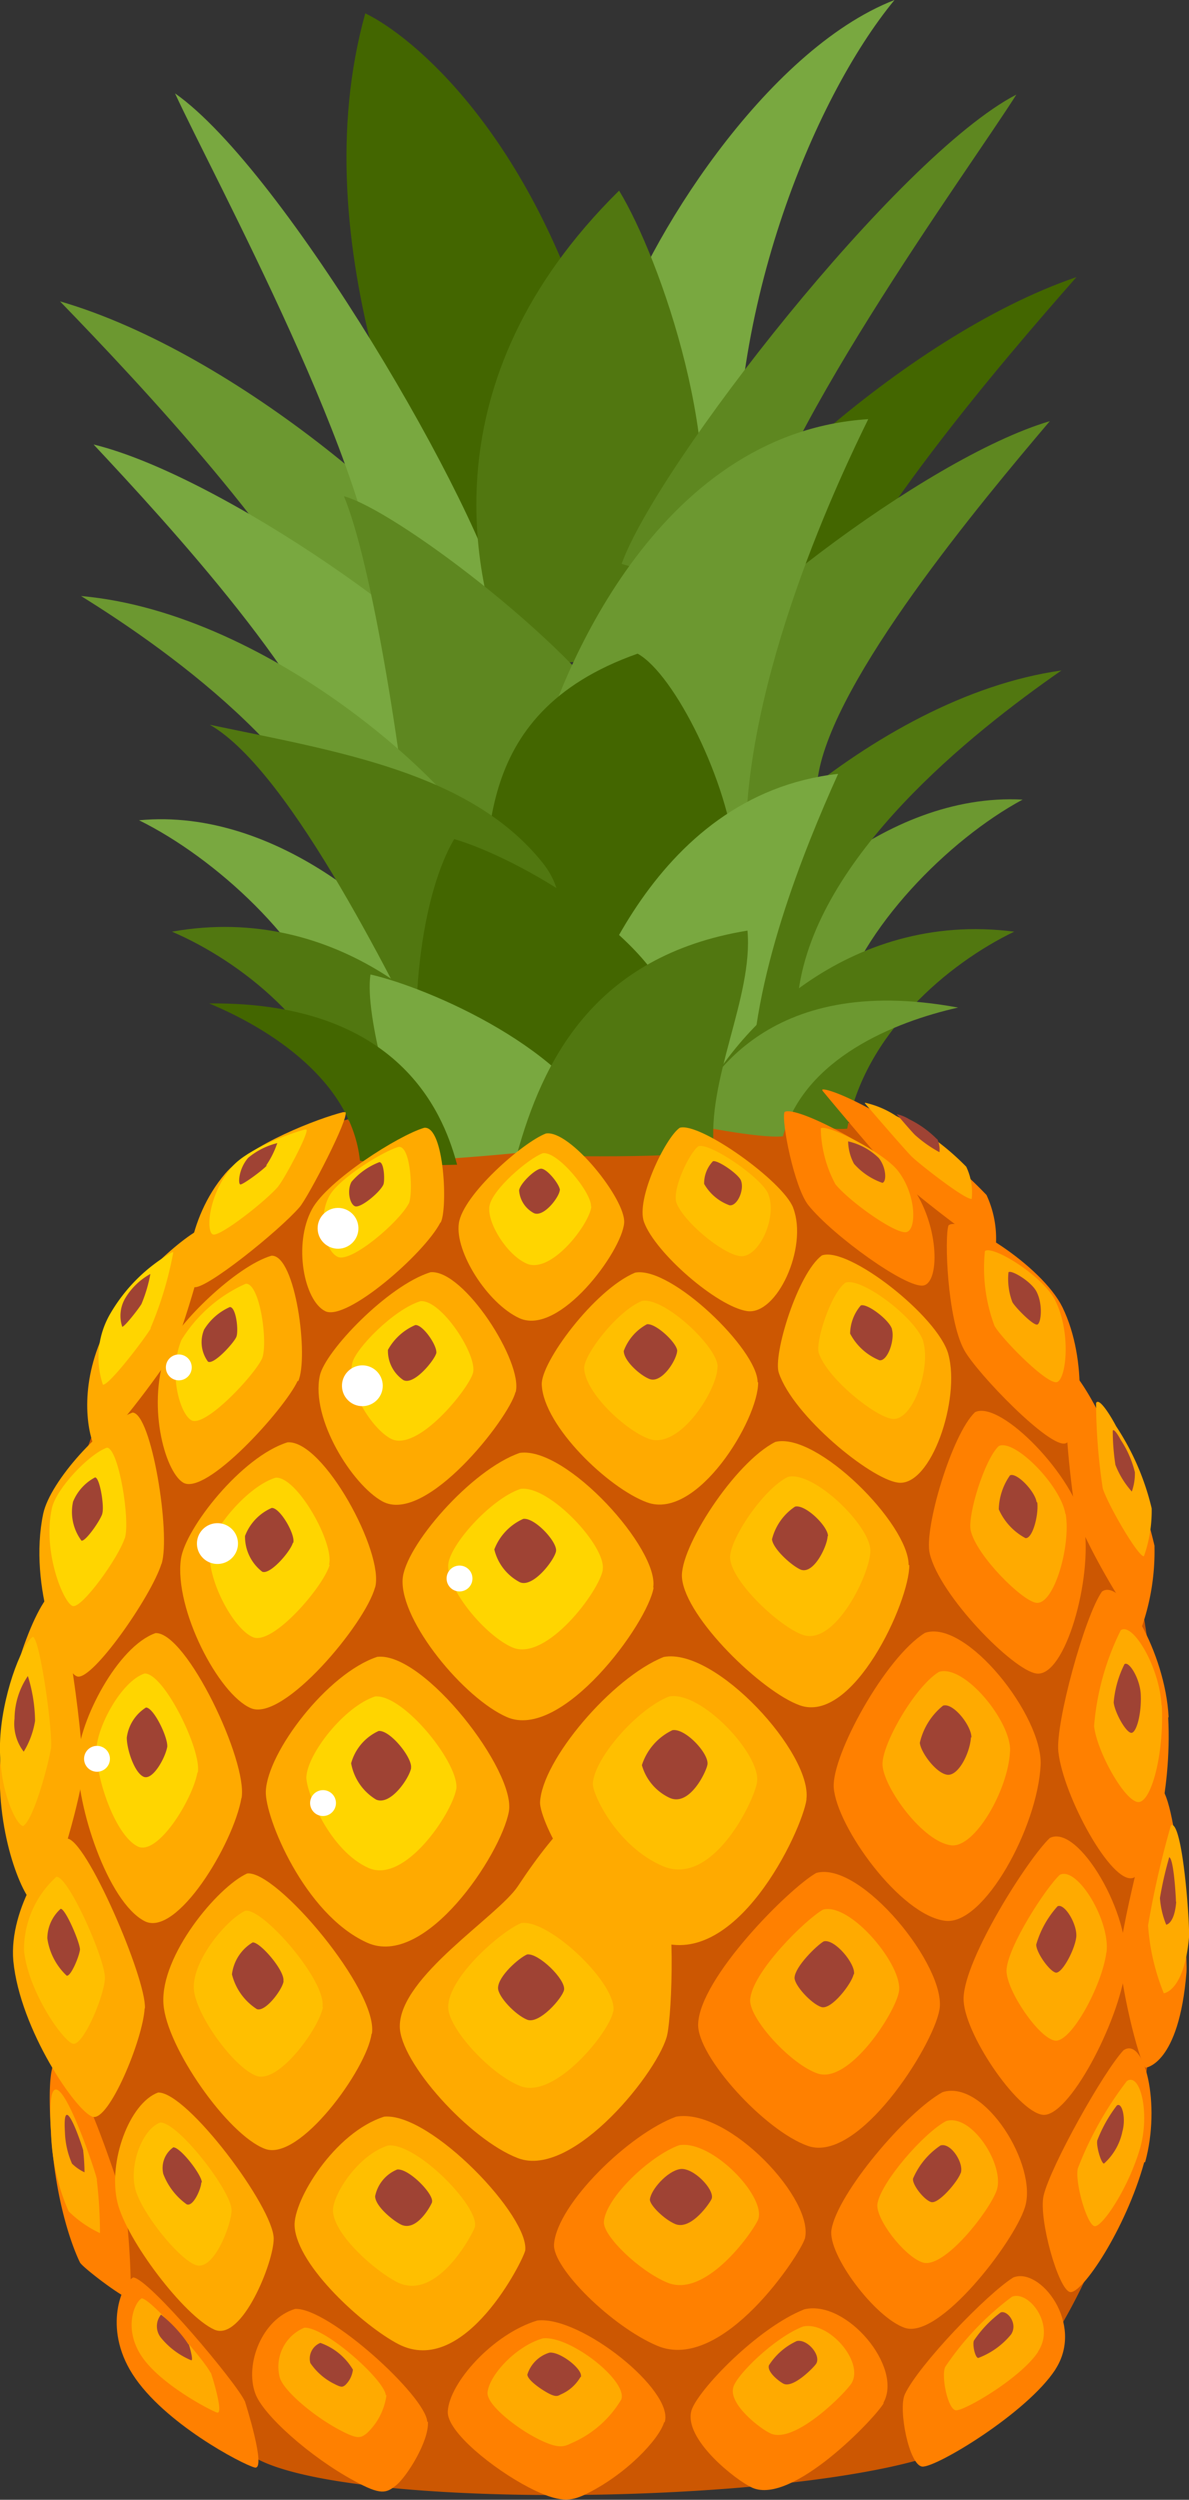 <svg id="Layer_1" data-name="Layer 1" xmlns="http://www.w3.org/2000/svg" viewBox="0 0 89.19 187.39"><rect x="0" y="0" width="89.19" height="187.39" fill="#333333" stroke="none"/><defs><style>.cls-1{fill:#cc5702;}.cls-2{fill:#436600;}.cls-3{fill:#79a840;}.cls-4{fill:#6c9830;}.cls-5{fill:#517710;}.cls-6{fill:#5e8720;}.cls-7{fill:#fa0;}.cls-8{fill:#ff8000;}.cls-9{fill:#ffd500;}.cls-10{fill:#ffbf00;}.cls-11{fill:#9f4334;}.cls-12{fill:#fff;}</style></defs><title>pineappleBig</title><path class="cls-1" d="M18.42,183.75a38.12,38.12,0,0,1-7.48-9C-1.6,153.23-3.83,101.63,25.34,84.16c.71-.42,8.36-1.78,9.76-1.87,9-.57,25.54.26,26.64.9,17.39,8.12,24.78,28.56,25.36,52.61.41,16.76-1.82,35-13.82,46.61C67.75,187.76,24.19,188.81,18.42,183.75Z"/><path class="cls-2" d="M49.16,46.77c3.69-7.33,18.49-21.52,31.59-26-5.64,6.41-16.63,19.2-19.95,28C58.09,49.76,49.16,46.77,49.16,46.77Z"/><path class="cls-3" d="M46.14,25.45C48.37,18.22,57.37,3.78,67.1,0,61,7.39,54.19,23.83,55.37,40S46.14,25.45,46.14,25.45Z"/><path class="cls-2" d="M36,47.73C31.28,37.39,22.58,18.29,27.4,1c3.52,1.69,12.42,9,17.24,25.64S36,47.73,36,47.73Z"/><path class="cls-4" d="M37.32,47.05c-4-7.14-19.52-20.6-32.82-24.46C10.44,28.72,22,41,25.78,49.58,28.54,50.48,37.32,47.05,37.32,47.05Z"/><path class="cls-3" d="M37.79,45.8C36.15,38.13,21.35,12.77,13.13,7c2.72,5.94,15.27,28.94,15.29,38.53C31.4,46.92,37.79,45.8,37.79,45.8Z"/><path class="cls-5" d="M37.85,49.29c-2.15-5.84-6-20.61,8.59-35,3.1,5.08,8.29,19.91,5.52,28.82S37.85,49.29,37.85,49.29Z"/><path class="cls-3" d="M37.48,53.65c-3.2-5.55-20.9-18-30.46-20.33,5.45,5.82,17.2,18.56,18.66,25.77C27.33,60.32,37.48,53.65,37.48,53.65Z"/><path class="cls-6" d="M49.32,53.36c2.92-5.7,20-19,29.43-21.79-5.16,6.08-16.28,19.38-17.39,26.64C50.95,71.17,49.32,53.36,49.32,53.36Z"/><path class="cls-6" d="M46.63,42.27c2.65-7.38,20.69-30.55,29.61-35.18-3.48,5.53-19,26.66-20.28,36.17C52.82,44.22,46.63,42.27,46.63,42.27Z"/><path class="cls-6" d="M30.94,65.87c-.22-5.14-2.75-22.94-5.14-28.67,3.73,1,16.71,10.7,21.05,17.35S30.94,65.87,30.94,65.87Z"/><path class="cls-4" d="M40.49,56.31C41.92,51.12,49,32.45,65.13,31.42c-1.84,3.75-9.49,19.53-9.18,32.4S40.49,56.31,40.49,56.31Z"/><path class="cls-4" d="M37.35,65.16c-2.07-5.58-16.9-19.21-31.27-20.48,7,4.34,19,13,20.86,23C28.9,68.74,37.35,65.16,37.35,65.16Z"/><path class="cls-3" d="M33.63,74.49c-3.19-5.24-12.75-14-23.2-13C16.14,64.3,23.06,70.63,25,76.66,27.1,77.38,33.63,74.49,33.63,74.49Z"/><path class="cls-4" d="M54.17,74c2.93-5.38,12.05-14.61,22.54-14.06-5.57,3-12.18,9.69-13.8,15.81C60.84,76.56,54.17,74,54.17,74Z"/><path class="cls-5" d="M49.38,72.26c1.79-5.68,15.95-20,30.24-22C72.8,55,61.26,64.2,59.9,74.31,52,84.08,49.38,72.26,49.38,72.26Z"/><path class="cls-2" d="M36.11,70.25C36.87,64,34.9,53.55,47.83,49c2.78,1.54,6.86,9.76,7.3,15.27C56.19,77.43,36.11,70.25,36.11,70.25Z"/><path class="cls-3" d="M42.31,80.31c1.33-4.92,6.42-20.73,20.56-22.3-2.6,5.77-6.52,15.44-6.5,23.59C52.73,84.54,42.31,80.31,42.31,80.31Z"/><path class="cls-5" d="M32.8,80.14c-2.88-5.56-10.85-22.26-17.06-25.81,9.55,2,19.51,3.55,24.95,10.33S32.8,80.14,32.8,80.14Z"/><path class="cls-5" d="M37,81.49C34.32,76.4,25.41,67.61,12.9,69.84,17.94,72,24.51,77,26.13,84,29,84.09,37,81.49,37,81.49Z"/><path class="cls-5" d="M52.55,82.63C55,77.43,63.48,68.21,76.08,69.84c-4.94,2.37-11.26,7.67-12.53,14.77C60.66,84.85,52.55,82.63,52.55,82.63Z"/><path class="cls-2" d="M31.74,82.9c-1.1-5.28-.53-15.11,2.33-20,4.63,1.34,15.08,7.19,16.68,13.43C49.57,80.7,31.74,82.9,31.74,82.9Z"/><path class="cls-3" d="M30.56,87.05c-.82-3.28-3.24-10.82-2.77-14,4.39,1,15.29,5.69,17.74,12.25C42.84,86.41,30.56,87.05,30.56,87.05Z"/><path class="cls-2" d="M34.29,87.31c-.85-3.12-3.78-12.24-18.6-12.09C20.24,77.11,26.36,81,27,87,28.66,87.5,34.29,87.31,34.29,87.31Z"/><path class="cls-4" d="M51.46,84.23c1.38-2.93,5.85-11.4,20.41-8.7-4.81,1.08-11.51,3.82-13.14,9.65C57,85.38,51.46,84.23,51.46,84.23Z"/><path class="cls-5" d="M38.76,86.59c1.93-7,5.76-14.94,17.31-16.83.45,5-3.11,11.17-2.5,16.47C50.53,86.95,38.76,86.59,38.76,86.59Z"/><path class="cls-7" d="M22.48,90.48c.65-.76,3.75-6.72,3.43-7.11h-.17c-1.85.46-7,2.42-8.85,4.61-2.93,3.44-3.15,8.21-2.35,8.5s6.43-4.24,7.94-6Z"/><path class="cls-8" d="M9.39,165.59c-.26-1.37-6.47-20.26-5.57-5.82C4.21,166.16,6,169.6,6,169.6c.16.35,3.47,2.88,3.82,2.72a58.11,58.11,0,0,0-.39-6.72Z"/><path class="cls-7" d="M12.9,101.38c.76-1.35,2.94-8.89,2.74-9.49l-.12,0c-1.82.69-5.86,4.45-7.49,7.58-2.11,4.06-1.53,7.71-.94,9,.75.11,5.11-5.78,5.81-7Z"/><path class="cls-8" d="M86.61,115.91a32.41,32.41,0,0,0-4.34-10.27c-.43-.85-2.07-3.75-2.43-2.88a74.68,74.68,0,0,0,.83,10.66c.64,2.12,4.36,8.61,5,8.48a17.24,17.24,0,0,0,.93-6Z"/><path class="cls-7" d="M6.19,133.3c.25-1.8-1.36-13.89-2.2-14-1.43,1-3.84,7.6-4,13.31-.15,5.49,1.92,10.11,2.82,10.32,1.34-.84,3.14-8,3.36-9.62Z"/><path class="cls-8" d="M89,147.84c.1-1.39-.73-14-2.13-13.89l-.11.22c0,.09-2.64,9.87-2.74,12.34-.08,1.89,1.38,8,1.91,8.49,0,0,2.51-.21,3.07-7.16Z"/><path class="cls-8" d="M18.36,180c-.55-1.29-7.18-9.2-8.37-9.28-.85.46-2.27,3.77-.05,7.25,2.35,3.68,8.22,6.75,9.16,7s-.72-4.93-.74-5Z"/><path class="cls-8" d="M74,89.58a31.36,31.36,0,0,0-8.5-6.32c-2.45-1.34-3.57-1.63-3.81-1.59,0,0,0,.06,0,.08s4.84,5.82,5.71,6.62,6.56,5.41,7.28,5.28A7.77,7.77,0,0,0,74,89.58Z"/><path class="cls-8" d="M68.17,88.58c-1.74-2.21-8.47-5.77-9.32-5.22-.26.65.73,5.68,1.8,7,1.83,2.27,7.39,6.28,8.64,6s1.19-4.81-1.13-7.75Z"/><path class="cls-7" d="M59.5,90.54c-.77-2-7-6.44-8.51-6-1.07.73-3.31,5.35-2.68,7.07.85,2.32,5.46,6.31,7.71,6.67s4.61-4.76,3.48-7.73Z"/><path class="cls-7" d="M46.82,91.67c.14-1.74-4.06-7-5.87-6.7-1.75.67-6.22,4.59-6.53,6.73s2.14,6,4.53,7.11c3,1.38,7.7-5,7.87-7.14Z"/><path class="cls-7" d="M33.06,91.64c.53-1,.29-7.23-1.23-7.1-1.91.55-7.26,3.94-8.43,6.11-1.42,2.63-.59,6.86,1,7.64s7.43-4.31,8.63-6.64Z"/><path class="cls-8" d="M79.7,98c-1.57-3.18-7.68-6.94-8.55-6.14-.31.85-.1,7,1.17,9.33.93,1.72,6.48,7.47,7.63,7S81.65,102,79.7,98Z"/><path class="cls-7" d="M71.14,101.52c-.78-2.85-7.52-8.12-9.49-7.41-1.82,1.36-3.68,7.46-3.23,8.8,1.08,3.22,6.84,7.94,8.93,8.23,2.49.35,4.71-6.26,3.79-9.61Z"/><path class="cls-7" d="M56.83,103.61c0-2.43-6.5-8.72-9.19-8.21-3.06,1.28-7.12,6.78-7,8.42.15,3.09,5,7.74,7.89,8.8,3.76,1.39,8.37-6.21,8.34-9Z"/><path class="cls-7" d="M38.68,104.37c.59-2.23-3.89-9.23-6.39-9-3.21,1-7.92,5.94-8.3,7.76-.69,3.24,2.43,8.16,4.68,9.41,3.25,1.81,9.5-6.21,10-8.19Z"/><path class="cls-7" d="M22.37,103.54c.8-1.76-.18-9.47-2-9.41-2.69.78-7.1,5.16-7.83,7-1.58,4.06-.2,9.13,1.18,10,1.7,1.08,7.64-5.51,8.61-7.62Z"/><path class="cls-8" d="M81.29,114.36c-.58-3.57-6.21-9.44-8.15-8.5-1.74,1.65-3.84,8.72-3.4,10.59.73,3.15,6.26,8.77,8,9,2.16.31,4.23-7.12,3.58-11.11Z"/><path class="cls-7" d="M68.16,117.32c0-3.09-6.89-10-10-9.23-3.06,1.54-7.23,8-7,10.21.28,3,6,8.52,8.82,9.53,4,1.45,8.24-7.73,8.23-10.51Z"/><path class="cls-7" d="M49,119c.45-2.86-6.49-10.57-10-10.09-3.66,1.25-8.68,7.05-8.8,9.51-.15,3.14,4.61,8.9,7.83,10.3,4.12,1.78,10.55-7,11-9.71Z"/><path class="cls-7" d="M28.14,119c.7-2.59-3.87-11.06-6.57-10.88-3.45,1.07-7.67,6.45-8,8.75-.51,3.73,2.81,10.14,5.25,11.18s8.58-6.33,9.31-9.05Z"/><path class="cls-7" d="M12.12,117.23c.7-2.21-.75-11.31-2.18-11.34-2.21.82-6.18,5.13-6.7,7.59-1.14,5.46,1.43,11.83,2.55,12.19s5.56-6,6.32-8.44Z"/><path class="cls-8" d="M87.66,128.7c-.25-4.85-3.56-10.46-5-9.39-1.29,1.82-3.5,9.87-3.27,12,.36,3.32,4,10,5.61,9.46,1.39-.52,2.92-6.46,2.63-12Z"/><path class="cls-8" d="M78.06,132.31c.17-3.67-5.58-10.95-8.67-9.91-3,1.85-7,9.18-6.85,11.59.21,2.94,5,9.61,8.38,10,2.89.34,6.91-7,7.14-11.68Z"/><path class="cls-7" d="M60.49,134.88c.45-3.42-6.79-11.39-10.7-10.67-3.88,1.54-9.16,7.76-9.28,10.92,0,1.37,3,7.82,8.52,10.26,6.09,2.67,11.16-8.21,11.47-10.51Z"/><path class="cls-7" d="M38.17,135.81c.57-3-6.36-12-9.87-11.61-3.75,1.24-8.25,7.16-8.36,10.09-.07,1.93,2.89,9.2,7.58,11.33,4.38,2,10.05-6.6,10.65-9.81Z"/><path class="cls-7" d="M18.12,134.79c.48-2.75-4.12-12.44-6.45-12.37-2.86,1-5.73,6.6-5.83,9.4-.13,3.54,2.25,10.76,5,12.19,2.41,1.25,6.66-5.77,7.27-9.22Z"/><path class="cls-8" d="M84.43,147.51c.49-3.91-3.54-10.82-5.68-9.73-1.62,1.52-6.39,9-6.47,12-.06,2.52,4,8.5,5.93,8.75s5.7-6.89,6.23-11Z"/><path class="cls-8" d="M70.47,150.67c.58-3.2-5.89-11.2-9.24-10.27-2.06,1.17-8.76,7.88-8.86,11.34-.08,2.41,5,8,8.25,9.13,3.79,1.29,9.35-7.43,9.85-10.21Z"/><path class="cls-7" d="M50.06,152.49c.66-3.26,1.55-30.4-11.21-11.1-1.5,2.27-8.86,6.77-8.86,10.51,0,2.67,5.22,8.49,8.86,9.88,4.16,1.59,10.69-6.7,11.21-9.29Z"/><path class="cls-7" d="M27.9,152.44c.48-3.22-7.17-12.27-9.36-12-2.21,1-6.52,6.15-6.28,9.77.21,3.23,4.83,9.83,7.61,10.87,2.6,1,7.65-6,8-8.61Z"/><path class="cls-7" d="M10.87,150.56C11,148.35,6.43,137.73,5,137.82,3.72,138.7.65,143,1,147c.5,5.14,4.73,11.31,5.95,11.68s3.77-5.79,3.9-8.13Z"/><path class="cls-8" d="M85.9,162.08c1.2-4.35-.06-9.44-1.62-8.39-1.49,1.58-5.48,8.7-6,10.91-.38,1.75,1.12,7.08,2,7.22s4.15-4.68,5.55-9.73Z"/><path class="cls-8" d="M76.88,165.47c1-3.09-3-9.62-6.17-8.64-2.72,1.49-7.9,7.59-8.34,10.32-.29,1.85,3.25,6.58,5.5,7.35,2.58.88,8.15-6.37,9-9Z"/><path class="cls-8" d="M60.36,167.88c.84-2.92-5.7-9.89-9.64-9.21-3.49,1.27-8.91,6.51-9.16,9.55-.15,1.77,4.33,6.18,7.73,7.62,4.93,2.09,10.77-6.93,11.07-8Z"/><path class="cls-7" d="M39.39,168.77c.44-2.53-7.08-10.42-10.57-10.1-3.74,1.18-6.84,6.3-6.72,8.22.19,3,5.22,7.5,7.78,8.83,5,2.58,9.41-6.39,9.51-7Z"/><path class="cls-7" d="M20.53,167.81c0-2.32-6.48-11-8.67-10.95-2.15.79-3.78,5.18-3.05,8.24.67,2.81,5,8.51,7.26,9.53,2.07.94,4.48-5.08,4.46-6.82Z"/><path class="cls-8" d="M79.17,177.61c2.21-3.42-1.17-7.71-3.17-6.88-2,1.26-7.06,6.52-8.12,8.74-.52,1.08.3,5.31,1.29,5.43s7.86-4,10-7.28Z"/><path class="cls-8" d="M66.27,180.11c1.49-2.66-2.77-7.74-5.93-7-3.53,1.39-8,6.08-8.47,7.58-.63,2.15,3.38,5.28,4.57,5.8,3,1.31,9.24-5.26,9.84-6.33Z"/><path class="cls-8" d="M49.86,181.58c.75-2.36-6.3-8-9.55-7.63-3.33,1-6.61,4.67-6.72,6.82-.08,1.53,3.47,4.34,6.05,5.68,2.4,1.25,3.22,1,4.18.58,3.14-1.5,5.63-4.19,6-5.46Z"/><path class="cls-8" d="M32.05,181.54c-.12-1.92-7.41-8.57-9.91-8.46-2.49.75-3.78,4.15-3,6.31.55,1.62,4.16,4.82,7.43,6.58,2,1.09,2.39.94,3.15.33s2.47-3.27,2.38-4.76Z"/><path class="cls-9" d="M20.87,88.93c.41-.46,2.32-4,2.12-4.26h-.1c-1.14.28-4.31,1.46-5.46,2.77-1.82,2.07-2,4.93-1.45,5.1s4-2.54,4.9-3.61Z"/><path class="cls-7" d="M7.27,163.37c-.16-.82-4-12.15-3.44-3.49a15.79,15.79,0,0,0,1.32,5.89,8.52,8.52,0,0,0,2.35,1.63,34.88,34.88,0,0,0-.24-4Z"/><path class="cls-9" d="M11.29,99.56A27,27,0,0,0,13,93.87h-.08a12.58,12.58,0,0,0-4.62,4.56,6.49,6.49,0,0,0-.58,5.37c.47.06,3.15-3.47,3.59-4.22Z"/><path class="cls-7" d="M86.39,113.07a19.19,19.19,0,0,0-2.67-6.16c-.26-.51-1.27-2.25-1.5-1.73a43.61,43.61,0,0,0,.5,6.39c.4,1.27,2.68,5.17,3.09,5.09a10.2,10.2,0,0,0,.58-3.59Z"/><path class="cls-10" d="M3.82,131.11C4,130,3,122.77,2.46,122.7c-.88.61-2.37,4.57-2.46,8s1.18,6.07,1.73,6.19c.83-.51,1.94-4.82,2.08-5.77Z"/><path class="cls-7" d="M89.19,145.12c.06-.83-.44-8.38-1.31-8.33l-.07.13a68.68,68.68,0,0,0-1.69,7.41,16.42,16.42,0,0,0,1.18,5.09s1.55-.13,1.9-4.3Z"/><path class="cls-7" d="M15.78,177.85c-.33-.78-4.42-5.52-5.15-5.56-.53.28-1.4,2.26,0,4.35s5.06,4,5.64,4.21-.44-3-.46-3Z"/><path class="cls-7" d="M72.47,87.45a19.18,19.18,0,0,0-5.24-3.79,7,7,0,0,0-2.35-1v.05s3,3.49,3.52,4,4,3.25,4.49,3.16a4.48,4.48,0,0,0-.42-2.43Z"/><path class="cls-7" d="M67.31,87.71c-1.07-1.32-5.22-3.45-5.74-3.13a9.15,9.15,0,0,0,1.1,4.2c1.13,1.36,4.55,3.77,5.33,3.58s.74-2.88-.69-4.65Z"/><path class="cls-10" d="M57.64,89.52c-.47-1.2-4.34-3.86-5.24-3.6-.66.44-2,3.21-1.66,4.24.52,1.39,3.36,3.79,4.75,4s2.85-2.86,2.14-4.65Z"/><path class="cls-9" d="M44.33,90.45c.09-1-2.5-4.19-3.62-4-1.08.4-3.84,2.75-4,4s1.32,3.62,2.79,4.27c1.86.82,4.75-3,4.86-4.29Z"/><path class="cls-9" d="M30.66,90.23c.33-.62.19-4.34-.75-4.26-1.18.33-4.48,2.37-5.2,3.67-.88,1.58-.37,4.12.63,4.58s4.58-2.59,5.32-4Z"/><path class="cls-7" d="M79.15,97.47c-1-1.9-4.73-4.16-5.27-3.68a12.37,12.37,0,0,0,.72,5.6c.57,1,4,4.48,4.7,4.21s1.05-3.75-.15-6.12Z"/><path class="cls-10" d="M69.27,100.59c-.48-1.71-4.63-4.87-5.85-4.44-1.12.82-2.27,4.48-2,5.28.66,1.93,4.21,4.76,5.5,4.93,1.54.21,2.91-3.75,2.34-5.77Z"/><path class="cls-10" d="M53.83,102.44c0-1.46-4-5.23-5.67-4.92-1.89.77-4.39,4.07-4.34,5.06.09,1.85,3.1,4.64,4.86,5.28,2.32.83,5.17-3.73,5.14-5.41Z"/><path class="cls-9" d="M35.48,102.93c.36-1.34-2.39-5.54-3.94-5.39-2,.61-4.89,3.57-5.12,4.66-.43,1.95,1.49,4.89,2.88,5.64,2,1.08,5.86-3.73,6.18-4.92Z"/><path class="cls-9" d="M19.64,101.88c.49-1.06-.11-5.68-1.2-5.65a10.82,10.82,0,0,0-4.83,4.22c-1,2.43-.13,5.48.72,6,1,.65,4.71-3.31,5.31-4.58Z"/><path class="cls-7" d="M79.92,113.49c-.35-2.14-3.82-5.66-5-5.09-1.07,1-2.37,5.23-2.1,6.35.45,1.89,3.85,5.26,4.91,5.4,1.33.18,2.61-4.27,2.21-6.66Z"/><path class="cls-10" d="M65.29,116.24c0-1.85-4.24-6-6.18-5.53-1.89.92-4.46,4.81-4.34,6.13.17,1.8,3.72,5.11,5.44,5.71,2.45.87,5.09-4.64,5.08-6.31Z"/><path class="cls-9" d="M45.21,117.66c.29-1.72-4-6.34-6.16-6.05-2.26.76-5.35,4.24-5.43,5.71-.09,1.88,2.84,5.34,4.83,6.18,2.53,1.07,6.5-4.21,6.77-5.83Z"/><path class="cls-9" d="M24.68,117.3c.43-1.56-2.38-6.63-4-6.53-2.12.64-4.74,3.88-4.93,5.26-.31,2.24,1.73,6.08,3.23,6.7s5.29-3.8,5.75-5.43Z"/><path class="cls-9" d="M9.36,115.33c.43-1.33-.46-6.79-1.34-6.81-1.36.49-3.81,3.08-4.13,4.55-.71,3.28.88,7.1,1.56,7.32s3.43-3.61,3.9-5.07Z"/><path class="cls-7" d="M87.13,127.84c-.15-2.91-2.19-6.28-3.06-5.63a19.64,19.64,0,0,0-2,7.18c.22,2,2.49,6,3.45,5.68s1.8-3.87,1.63-7.23Z"/><path class="cls-7" d="M75.77,131.28c.11-2.2-3.43-6.56-5.34-5.95-1.82,1.11-4.33,5.51-4.23,7,.13,1.76,3.06,5.76,5.16,6,1.78.2,4.26-4.17,4.4-7Z"/><path class="cls-10" d="M56.79,133.57c.28-2.05-4.18-6.83-6.59-6.4-2.39.92-5.66,4.66-5.73,6.56,0,.82,1.82,4.69,5.25,6.16,3.75,1.6,6.88-4.93,7.07-6.31Z"/><path class="cls-9" d="M34.22,134.17c.35-1.83-3.92-7.18-6.08-7-2.31.75-5.09,4.3-5.16,6.06,0,1.16,1.78,5.52,4.67,6.8,2.7,1.19,6.2-4,6.57-5.89Z"/><path class="cls-9" d="M14.84,132.87c.3-1.65-2.54-7.47-4-7.42-1.77.61-3.54,4-3.6,5.64-.08,2.12,1.38,6.46,3.08,7.32,1.49.75,4.11-3.47,4.49-5.54Z"/><path class="cls-7" d="M83,146.37c.31-2.35-2.18-6.49-3.5-5.83-1,.91-3.94,5.39-4,7.18,0,1.52,2.45,5.1,3.65,5.25s3.52-4.13,3.84-6.6Z"/><path class="cls-7" d="M67.43,149.31c.36-1.92-3.63-6.72-5.69-6.16-1.27.7-5.4,4.73-5.47,6.81,0,1.45,3.09,4.82,5.08,5.48,2.34.77,5.77-4.47,6.08-6.13Z"/><path class="cls-10" d="M46,150.82c.41-2-4.82-7-6.91-6.66-1.54.64-5.47,4.07-5.47,6.3,0,1.61,3.22,5.09,5.45,5.93,2.57.95,6.6-4,6.92-5.58Z"/><path class="cls-10" d="M24.19,150.44c.3-1.93-4.41-7.36-5.77-7.21-1.36.6-4,3.7-3.88,5.86.13,1.94,3,5.9,4.69,6.52s4.72-3.59,5-5.17Z"/><path class="cls-10" d="M7.87,148.33c.08-1.33-2.73-7.7-3.64-7.64A7.39,7.39,0,0,0,1.8,146.2c.31,3.08,2.91,6.78,3.66,7s2.33-3.48,2.41-4.88Z"/><path class="cls-7" d="M85.53,161c.74-2.61,0-5.67-1-5a26.2,26.2,0,0,0-3.68,6.55c-.23,1.05.69,4.25,1.26,4.33S84.67,164,85.53,161Z"/><path class="cls-7" d="M74.77,164.18c.61-1.85-1.87-5.77-3.8-5.18-1.68.89-4.87,4.56-5.15,6.19-.18,1.11,2,3.95,3.39,4.41,1.59.52,5-3.83,5.56-5.42Z"/><path class="cls-7" d="M56.89,166.33c.52-1.75-3.51-5.93-5.94-5.52-2.15.76-5.5,3.91-5.65,5.73-.09,1.06,2.67,3.71,4.76,4.57,3,1.25,6.65-4.16,6.83-4.78Z"/><path class="cls-10" d="M35.63,166.89c.27-1.52-4.36-6.25-6.51-6.06-2.3.71-4.22,3.78-4.14,4.94.11,1.81,3.21,4.5,4.8,5.3,3.06,1.55,5.8-3.84,5.86-4.18Z"/><path class="cls-10" d="M17.37,165.67c0-1.4-4-6.59-5.35-6.56-1.32.48-2.33,3.11-1.88,4.95.41,1.68,3.08,5.1,4.48,5.71s2.76-3.05,2.75-4.1Z"/><path class="cls-7" d="M77.86,176.29c1.36-2.05-.72-4.62-1.95-4.12a21.39,21.39,0,0,0-5,5.25c-.33.65.18,3.19.79,3.26s4.85-2.39,6.17-4.38Z"/><path class="cls-7" d="M63.89,178.63c.92-1.6-1.71-4.64-3.65-4.23-2.17.84-5,3.65-5.23,4.55-.39,1.29,2.09,3.17,2.82,3.48,1.85.78,5.7-3.16,6.06-3.8Z"/><path class="cls-7" d="M46.61,179.86c.46-1.42-3.88-4.8-5.89-4.57-2.05.59-4.07,2.81-4.15,4.1,0,.92,2.14,2.6,3.73,3.41s2,.62,2.58.34a8,8,0,0,0,3.73-3.28Z"/><path class="cls-7" d="M28.94,179.56c-.08-1.15-4.57-5.14-6.11-5.07A3.17,3.17,0,0,0,21,178.27c.34,1,2.56,2.89,4.58,3.94,1.25.65,1.47.56,1.94.19a4.77,4.77,0,0,0,1.47-2.86Z"/><path class="cls-11" d="M19.95,87.39a6.93,6.93,0,0,0,.85-1.7h0a5.45,5.45,0,0,0-2.18,1.1c-.73.83-.78,2-.58,2s1.59-1,2-1.44Z"/><path class="cls-11" d="M6.25,161.23c-.07-.33-1.59-4.86-1.38-1.4a6.39,6.39,0,0,0,.53,2.36,3.37,3.37,0,0,0,.94.65,14.92,14.92,0,0,0-.1-1.61Z"/><path class="cls-11" d="M10.6,97.78a10.88,10.88,0,0,0,.68-2.28h0A5,5,0,0,0,9.4,97.31a2.6,2.6,0,0,0-.23,2.15c.18,0,1.26-1.39,1.43-1.69Z"/><path class="cls-11" d="M85.14,110.4a7.65,7.65,0,0,0-1.07-2.46c-.1-.2-.51-.9-.6-.69a17.12,17.12,0,0,0,.2,2.56,6.56,6.56,0,0,0,1.23,2,4,4,0,0,0,.23-1.44Z"/><path class="cls-11" d="M2.63,129a11.68,11.68,0,0,0-.54-3.36,5.74,5.74,0,0,0-1,3.19,3.42,3.42,0,0,0,.69,2.48A6.36,6.36,0,0,0,2.63,129Z"/><path class="cls-11" d="M88.21,142.56c0-.33-.17-3.35-.52-3.33l0,.05a27.14,27.14,0,0,0-.68,3,6.5,6.5,0,0,0,.47,2s.62-.05.75-1.72Z"/><path class="cls-11" d="M14.14,175.74a10,10,0,0,0-2.06-2.23,1.37,1.37,0,0,0,0,1.74,5.78,5.78,0,0,0,2.26,1.68c.21.06-.17-1.19-.18-1.2Z"/><path class="cls-11" d="M70.3,85.41a7.71,7.71,0,0,0-2.1-1.51,2.9,2.9,0,0,0-.94-.38h0s1.19,1.4,1.41,1.59a9.47,9.47,0,0,0,1.8,1.26,1.86,1.86,0,0,0-.17-1Z"/><path class="cls-11" d="M65.92,86.81a4.81,4.81,0,0,0-2.3-1.25,3.72,3.72,0,0,0,.44,1.68,5.08,5.08,0,0,0,2.13,1.43c.33-.08.3-1.15-.27-1.86Z"/><path class="cls-11" d="M55.58,88.49c-.19-.48-1.74-1.55-2.1-1.44a2.39,2.39,0,0,0-.66,1.7,3.61,3.61,0,0,0,1.9,1.6c.57.09,1.14-1.14.86-1.86Z"/><path class="cls-11" d="M42,89.22c0-.41-1-1.68-1.45-1.61s-1.53,1.1-1.61,1.62a2.09,2.09,0,0,0,1.11,1.71c.74.33,1.9-1.2,1.94-1.72Z"/><path class="cls-11" d="M28.75,88.82c.13-.24.08-1.73-.3-1.7a5.2,5.2,0,0,0-2.08,1.47c-.35.63-.15,1.65.25,1.83s1.84-1,2.13-1.6Z"/><path class="cls-11" d="M77.76,96.84c-.38-.76-1.89-1.67-2.11-1.47a4.91,4.91,0,0,0,.29,2.24c.23.41,1.6,1.8,1.88,1.68s.42-1.5-.06-2.45Z"/><path class="cls-11" d="M66.91,99.63c-.2-.68-1.86-1.95-2.34-1.77a3.32,3.32,0,0,0-.8,2.11,4.32,4.32,0,0,0,2.2,2c.61.08,1.16-1.5.94-2.31Z"/><path class="cls-11" d="M50.8,101.27c0-.58-1.6-2.09-2.27-2a3.75,3.75,0,0,0-1.74,2c0,.74,1.24,1.85,1.95,2.11.93.33,2.06-1.49,2.06-2.17Z"/><path class="cls-11" d="M32.72,101.48c.15-.53-1-2.21-1.57-2.15a4.27,4.27,0,0,0-2.05,1.86,2.65,2.65,0,0,0,1.15,2.26c.8.43,2.34-1.49,2.47-2Z"/><path class="cls-11" d="M17.72,100.24c.2-.42,0-2.27-.48-2.26a4.32,4.32,0,0,0-1.93,1.69,2.46,2.46,0,0,0,.29,2.4c.42.26,1.88-1.33,2.12-1.83Z"/><path class="cls-11" d="M77.76,112.6c-.14-.85-1.53-2.26-2-2a4.64,4.64,0,0,0-.84,2.54,4.51,4.51,0,0,0,2,2.16c.53.07,1-1.71.89-2.67Z"/><path class="cls-11" d="M62.11,115.15c0-.74-1.7-2.4-2.47-2.21a4.15,4.15,0,0,0-1.73,2.45c.07.72,1.49,2,2.17,2.28,1,.35,2-1.85,2-2.52Z"/><path class="cls-11" d="M41.71,116.28c.11-.69-1.6-2.54-2.46-2.42a4.12,4.12,0,0,0-2.17,2.29A3.76,3.76,0,0,0,39,118.61c1,.43,2.6-1.68,2.71-2.33Z"/><path class="cls-11" d="M22,115.65c.17-.62-1-2.65-1.62-2.61a3.74,3.74,0,0,0-2,2.1,3.32,3.32,0,0,0,1.29,2.68c.6.25,2.12-1.52,2.3-2.17Z"/><path class="cls-11" d="M7.67,113.47c.17-.53-.18-2.72-.54-2.72a3.61,3.61,0,0,0-1.65,1.82,3.61,3.61,0,0,0,.63,2.92c.29.09,1.37-1.44,1.56-2Z"/><path class="cls-11" d="M85.57,127c-.06-1.17-.88-2.51-1.22-2.25a7.84,7.84,0,0,0-.81,2.87c.09.8,1,2.41,1.38,2.27s.72-1.55.65-2.89Z"/><path class="cls-11" d="M72.87,130.24c0-.88-1.37-2.63-2.13-2.38A5,5,0,0,0,69,130.64c.05.7,1.23,2.31,2.07,2.4s1.7-1.67,1.76-2.8Z"/><path class="cls-11" d="M53.07,132.26c.11-.82-1.67-2.73-2.63-2.56a4.38,4.38,0,0,0-2.29,2.62,3.85,3.85,0,0,0,2.1,2.46c1.5.65,2.75-2,2.82-2.52Z"/><path class="cls-11" d="M30.83,132.54c.14-.73-1.56-2.87-2.43-2.78a3.75,3.75,0,0,0-2.06,2.42,4,4,0,0,0,1.87,2.72c1.08.48,2.48-1.58,2.63-2.36Z"/><path class="cls-11" d="M12.54,131c.12-.66-1-3-1.59-3a3.15,3.15,0,0,0-1.44,2.26c0,.85.55,2.58,1.24,2.92s1.64-1.39,1.79-2.21Z"/><path class="cls-11" d="M80.73,145.24c.12-.94-.87-2.6-1.4-2.34a7.28,7.28,0,0,0-1.6,2.87c0,.61,1,2,1.46,2.1s1.41-1.65,1.54-2.64Z"/><path class="cls-11" d="M64.06,148c.14-.77-1.45-2.69-2.27-2.47-.51.29-2.16,1.89-2.19,2.73,0,.57,1.24,1.93,2,2.19s2.31-1.79,2.43-2.45Z"/><path class="cls-11" d="M42.31,149.18c.16-.78-1.93-2.8-2.77-2.67-.61.26-2.18,1.63-2.18,2.52,0,.64,1.28,2,2.18,2.37s2.64-1.61,2.77-2.23Z"/><path class="cls-11" d="M21.26,148.49c.11-.77-1.77-2.94-2.31-2.88A3.25,3.25,0,0,0,17.4,148a4.33,4.33,0,0,0,1.87,2.61c.64.23,1.89-1.44,2-2.07Z"/><path class="cls-11" d="M6,146.15c0-.53-1.09-3.08-1.45-3.06a3,3,0,0,0-1,2.21A4.75,4.75,0,0,0,5,148.1c.3.09.93-1.39,1-1.95Z"/><path class="cls-11" d="M84.18,159.83c.3-1,0-2.27-.4-2a10.52,10.52,0,0,0-1.47,2.62c-.09.42.28,1.7.5,1.74a4.44,4.44,0,0,0,1.37-2.34Z"/><path class="cls-11" d="M72.07,162.9c.25-.74-.74-2.31-1.52-2.07a5.66,5.66,0,0,0-2.06,2.48c-.08.44.8,1.58,1.35,1.76s2-1.53,2.22-2.17Z"/><path class="cls-11" d="M53.39,164.81c.21-.7-1.41-2.37-2.38-2.21s-2.2,1.56-2.26,2.29c0,.42,1.07,1.48,1.9,1.83,1.21.5,2.66-1.66,2.74-1.91Z"/><path class="cls-11" d="M32.41,165.05c.11-.6-1.74-2.5-2.61-2.42a2.75,2.75,0,0,0-1.66,2c0,.73,1.29,1.8,1.92,2.12,1.22.62,2.32-1.53,2.35-1.67Z"/><path class="cls-11" d="M15.14,163.6c0-.56-1.6-2.64-2.14-2.63a1.9,1.9,0,0,0-.75,2A5,5,0,0,0,14,165.24c.51.22,1.1-1.22,1.1-1.64Z"/><path class="cls-11" d="M75.84,175c.55-.82-.29-1.85-.78-1.65a8.69,8.69,0,0,0-2,2.1c-.13.26.07,1.28.32,1.31A5.85,5.85,0,0,0,75.84,175Z"/><path class="cls-11" d="M61.23,177.18c.37-.64-.68-1.86-1.46-1.69a4.9,4.9,0,0,0-2.09,1.82c-.16.52.83,1.26,1.12,1.39.74.32,2.28-1.27,2.43-1.52Z"/><path class="cls-11" d="M43.57,178.19c.19-.57-1.55-1.92-2.35-1.83A2.49,2.49,0,0,0,39.56,178c0,.37.85,1,1.49,1.36s.8.25,1,.14a3.13,3.13,0,0,0,1.49-1.31Z"/><path class="cls-11" d="M26.47,177.63a4.61,4.61,0,0,0-2.44-2,1.27,1.27,0,0,0-.75,1.51,4.66,4.66,0,0,0,1.83,1.58c.5.26.59.22.78.08a1.9,1.9,0,0,0,.58-1.14Z"/><circle class="cls-12" cx="25.35" cy="92.08" r="1.53" transform="translate(-2.22 0.64) rotate(-1.39)"/><circle class="cls-12" cx="27.18" cy="103.88" r="1.53" transform="translate(-2.51 0.69) rotate(-1.39)"/><ellipse class="cls-12" cx="16.31" cy="115.71" rx="1.54" ry="1.53" transform="translate(-2.8 0.43) rotate(-1.39)"/><circle class="cls-12" cx="13.41" cy="102.5" r="0.97" transform="translate(-2.48 0.36) rotate(-1.39)"/><circle class="cls-12" cx="7.27" cy="131.84" r="0.97" transform="translate(-3.19 0.22) rotate(-1.39)"/><circle class="cls-12" cx="24.23" cy="135.16" r="0.97" transform="translate(-3.27 0.63) rotate(-1.39)"/><circle class="cls-12" cx="34.47" cy="118.33" r="0.97" transform="translate(-2.86 0.87) rotate(-1.39)"/></svg>